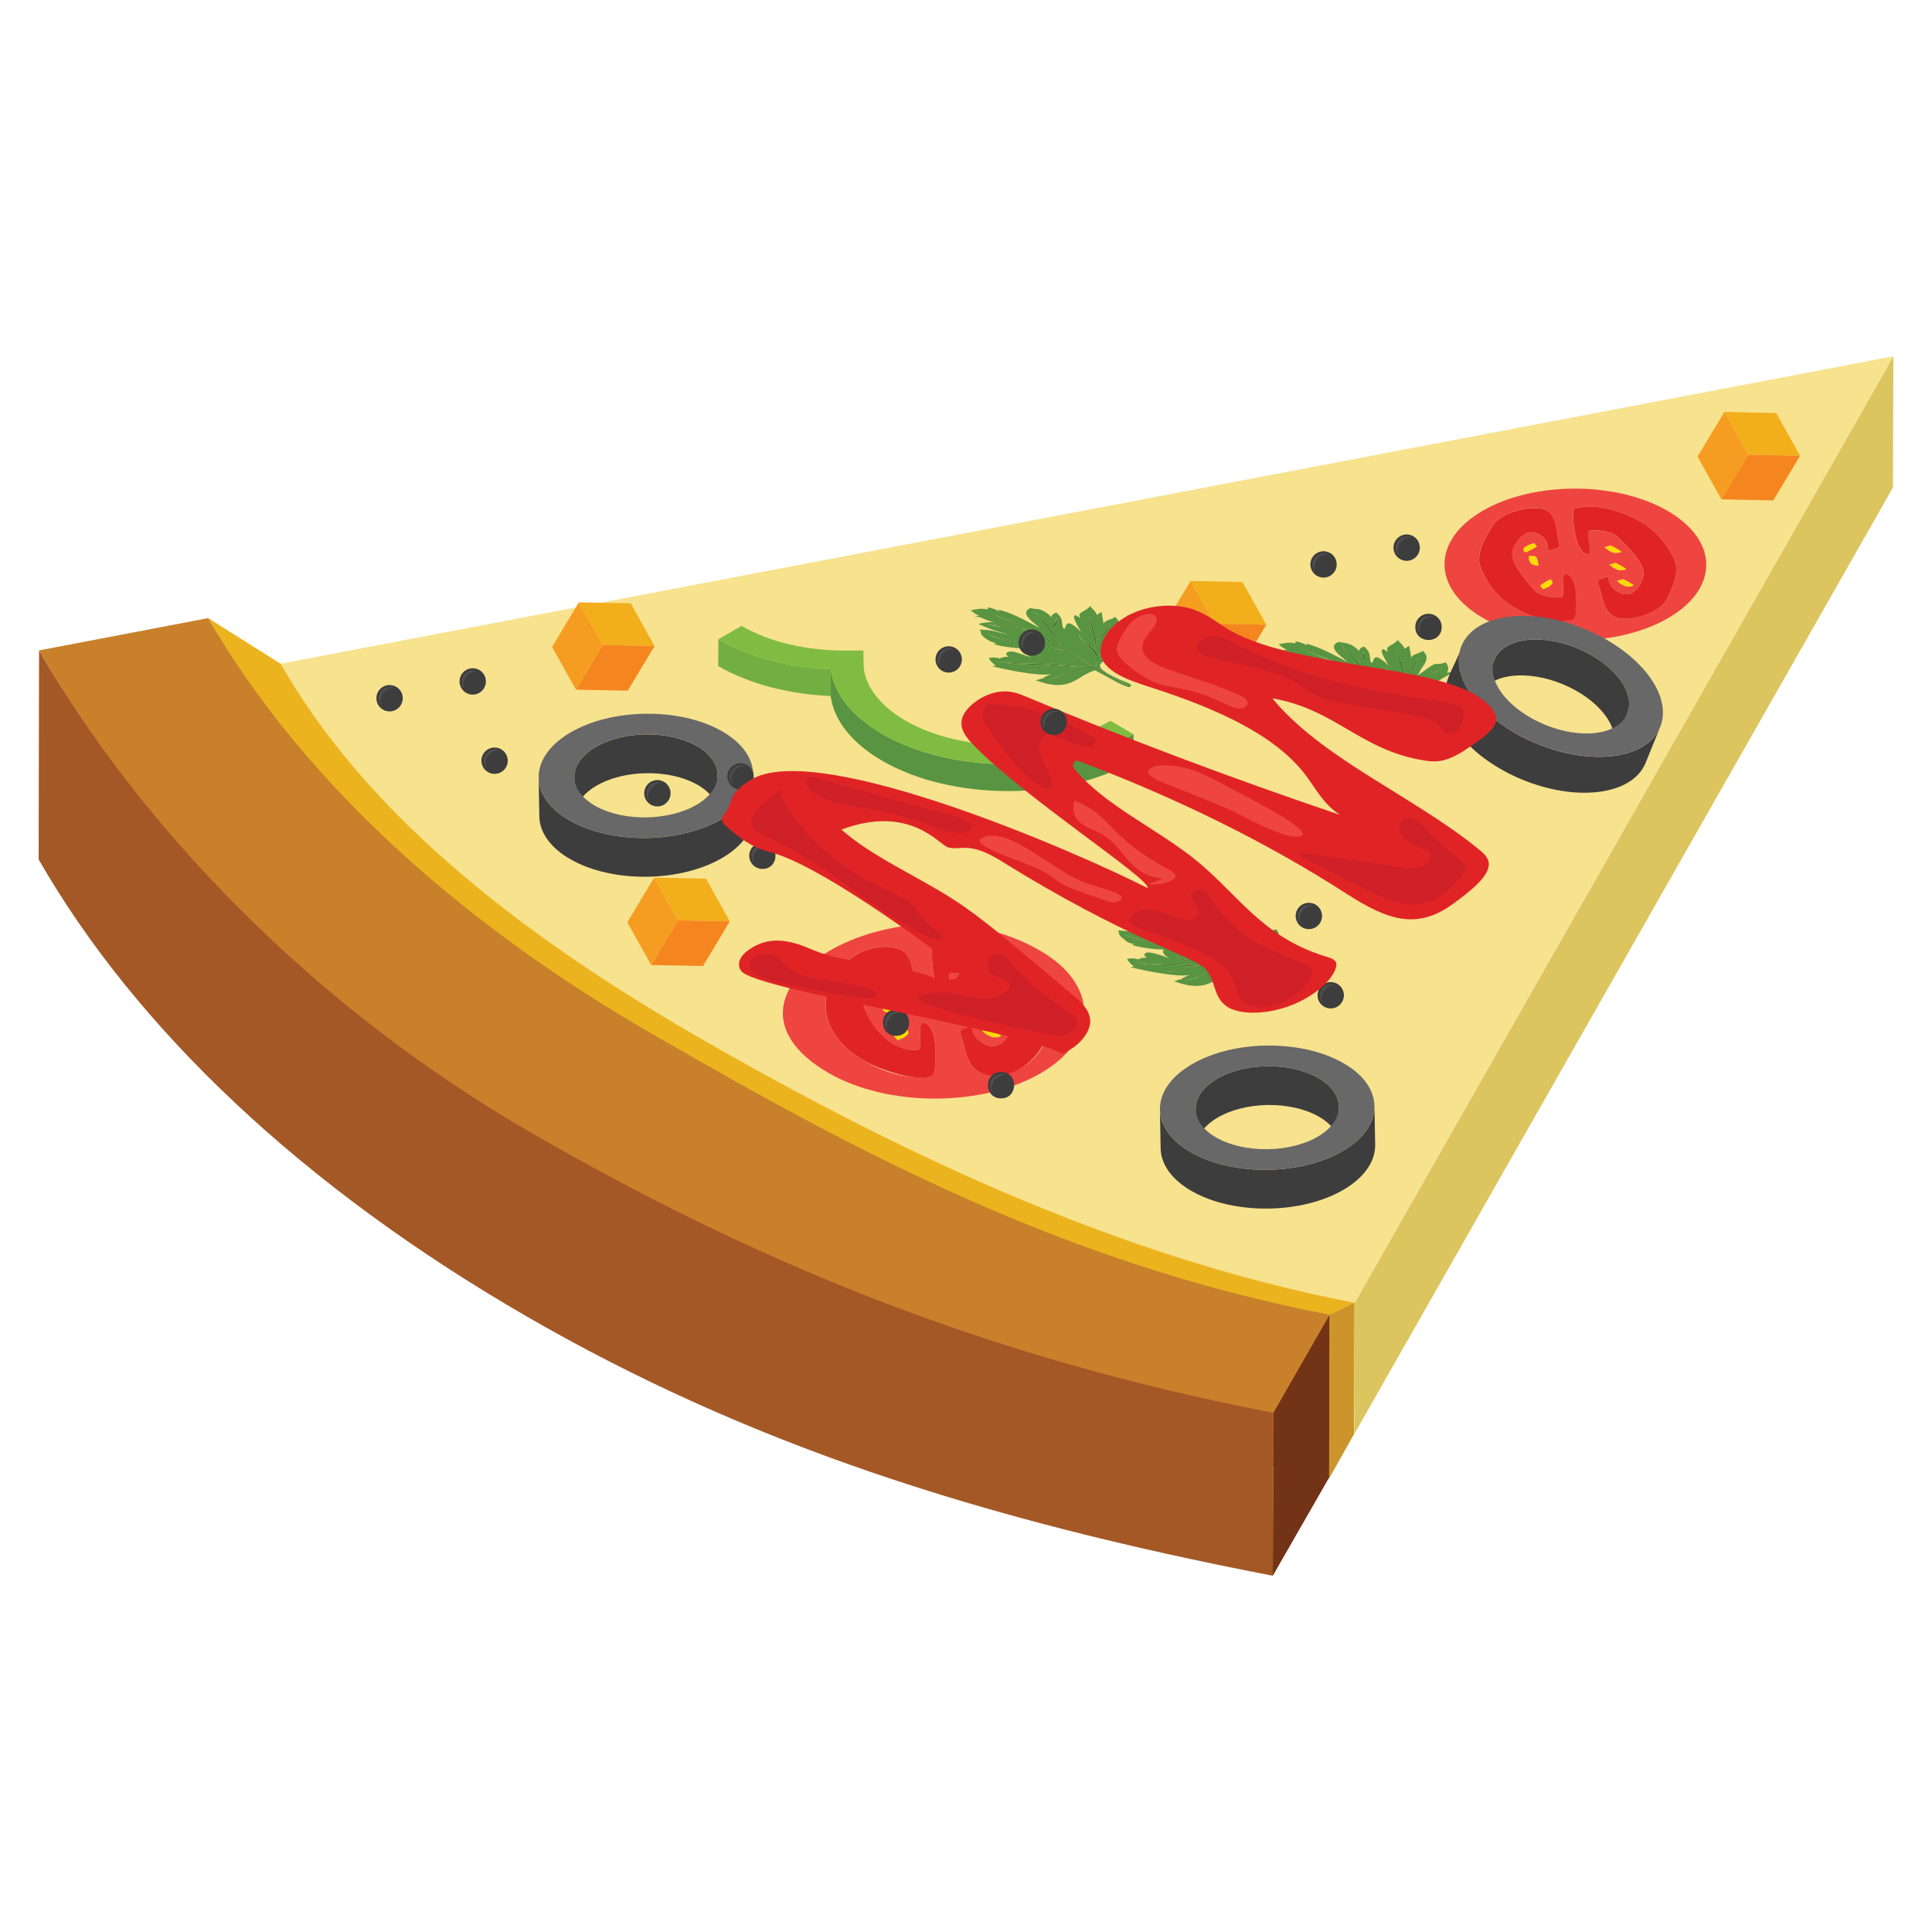 <svg xmlns="http://www.w3.org/2000/svg" enable-background="new 0 0 50 50" viewBox="0 0 50 50" id="pizza-slice"><polygon fill="#DCC55E" points="49 9.22 48.99 12.616 35.05 37.11 35.06 33.714"></polygon><path fill="#EFD874" d="M35.06,33.714l-0.01,3.396c-6.57-1.267-12.544-3.4-17.436-6.224
					c-5.019-2.898-8.724-6.384-10.919-10.207l0.01-3.396c2.196,3.824,5.901,7.31,10.919,10.207
					C22.516,30.314,28.49,32.447,35.06,33.714z"></path><path fill="#F7E28E" d="M49,9.22L35.06,33.714c-6.57-1.267-12.544-3.4-17.436-6.224
						c-5.019-2.898-8.724-6.384-10.919-10.207L49,9.22z"></path><polygon fill="#CB952B" points="35.05 33.714 35.041 37.117 34.398 38.261 34.407 34.024"></polygon><path fill="#DEA726" d="M34.407,34.024l-0.01,4.237c-6.702-1.282-12.891-3.494-17.905-6.389
					c-5.054-2.933-8.892-6.527-11.114-10.427l0.01-4.237c2.222,3.901,6.06,7.494,11.114,10.427
					C21.516,30.53,27.706,32.742,34.407,34.024z"></path><path fill="#EBB41F" d="M7.261,17.177c2.129,3.724,5.88,6.804,10.668,9.583
						c4.828,2.787,10.725,5.726,17.121,6.954l-0.643,0.31c-6.702-1.282-12.891-3.494-17.905-6.389
						c-5.054-2.933-8.892-7.737-11.114-11.638L7.261,17.177z"></path><polygon fill="#733316" points="34.407 34.024 34.397 38.241 32.94 40.78 32.951 36.563"></polygon><path fill="#A45826" d="M32.951,35.37l-0.011,5.41c-7.597-1.465-13.618-3.425-19.299-6.705
					C7.872,30.744,3.54,26.663,1,22.242l0.011-5.41c2.54,4.421,6.872,8.502,12.641,11.833
					C19.333,31.945,25.354,33.905,32.951,35.37z"></path><path fill="#C9802A" d="M5.388,15.997c2.317,4.021,6.265,7.744,11.459,10.743
						c5.223,3.016,10.625,5.947,17.56,7.284l-1.456,2.539c-7.597-1.465-13.549-3.984-19.23-7.263
						C7.952,25.968,3.551,21.253,1.011,16.832L5.388,15.997z"></path><path fill="#3D3D3D" d="M14.864,20.117l0.018,1.003c-0.005-0.278,0.174-0.559,0.54-0.777
				c0.716-0.428,1.891-0.446,2.616-0.04c0.362,0.203,0.546,0.475,0.551,0.75l-0.018-1.003
				c-0.005-0.275-0.19-0.548-0.551-0.75c-0.725-0.406-1.9-0.389-2.616,0.04
				C15.038,19.558,14.859,19.84,14.864,20.117z"></path><path fill="#3D3D3D" d="M13.94,20.127l0.018,1.003c0.007,0.41,0.284,0.816,0.825,1.119
				c1.087,0.609,2.849,0.587,3.931-0.06c0.539-0.322,0.803-0.74,0.796-1.152l-0.018-1.003
				c0.007,0.413-0.257,0.83-0.796,1.152c-1.083,0.647-2.845,0.669-3.931,0.06
				C14.223,20.943,13.947,20.538,13.94,20.127z"></path><path fill="#686868" d="M18.666,18.913c1.087,0.609,1.104,1.63,0.03,2.273
					c-1.083,0.647-2.845,0.669-3.931,0.06c-1.087-0.61-1.105-1.63-0.022-2.277
					C15.817,18.326,17.579,18.304,18.666,18.913z M18.042,20.819c0.716-0.428,0.702-1.113-0.022-1.52
					c-0.725-0.406-1.9-0.389-2.616,0.04c-0.724,0.433-0.717,1.114,0.007,1.52
					C16.135,21.266,17.317,21.252,18.042,20.819"></path><path fill="#3D3D3D" d="M30.943,28.704l0.018,1.003c-0.005-0.278,0.174-0.559,0.54-0.777
				c0.716-0.428,1.891-0.446,2.616-0.04c0.362,0.203,0.546,0.475,0.551,0.75l-0.018-1.003
				c-0.005-0.275-0.19-0.548-0.551-0.75c-0.725-0.406-1.9-0.389-2.616,0.04
				C31.117,28.145,30.938,28.427,30.943,28.704z"></path><path fill="#3D3D3D" d="M30.019,28.715l0.018,1.003c0.007,0.41,0.284,0.816,0.825,1.119
				c1.087,0.609,2.849,0.587,3.931-0.06c0.539-0.322,0.803-0.74,0.796-1.152l-0.018-1.003
				c0.007,0.413-0.257,0.83-0.796,1.152c-1.083,0.647-2.845,0.669-3.931,0.06
				C30.302,29.53,30.026,29.125,30.019,28.715z"></path><path fill="#686868" d="M34.745,27.501c1.087,0.609,1.104,1.63,0.03,2.273
					c-1.083,0.647-2.845,0.669-3.931,0.06c-1.087-0.61-1.105-1.63-0.022-2.277
					C31.896,26.913,33.658,26.891,34.745,27.501z M34.121,29.407c0.716-0.428,0.702-1.113-0.022-1.52
					c-0.725-0.406-1.9-0.389-2.616,0.04c-0.724,0.433-0.717,1.114,0.007,1.52
					C32.214,29.853,33.396,29.84,34.121,29.407"></path><path fill="#FDDB00" d="M22.967 25.555l.08.101c-.099.058-.098.075-.305.165l-.042.012-.048-.04-0-.092.142-.089L22.967 25.555zM23.443 26.629l.053.037.016.089-.116.098-.164.07-.096-.098.042-.043C23.412 26.628 23.343 26.684 23.443 26.629zM25.67 26.305l.021.025-.068.027-.159.006-.164-.077-.112-.095.174-.052C25.462 26.191 25.478 26.176 25.67 26.305zM25.895 26.788l.016.021-.068.034-.153.003-.164-.076-.111-.095.174-.052C25.686 26.672 25.693 26.654 25.895 26.788zM25.53 25.791l.021.025-.069.028-.159.006-.159-.073-.117-.098.174-.052C25.323 25.678 25.335 25.661 25.53 25.791z"></path><path fill="#EE4541" d="M26.913,24.6c1.521,0.878,1.529,2.298,0.023,3.173c-1.511,0.878-3.962,0.878-5.484,0
					C17.839,25.688,23.257,22.489,26.913,24.6z M24.009,27.853c0.105-0.018,0.174-0.076,0.179-0.141
					c0.03-0.282,0.079-1.04-0.197-1.212c-0.342-0.197-0.06,0.636-0.229,0.661c-0.992,0.144-1.526-1.144-1.429-1.411
					c0.134-0.353,0.437-0.648,0.777-0.451c0.283,0.163,0.279,0.467,0.28,0.467
					c0.016,0.009,0.044,0.007,0.095-0.01c0.253-0.08,0.248-0.064,0.194-0.291
					c-0.058-0.204-0.032-0.697-0.341-0.875c-0.034-0.019-0.071-0.035-0.114-0.046
					c-1.388-0.358-2.826,1.626-0.999,2.821c0.051,0.034,0.108,0.07,0.172,0.107
					C22.793,27.701,23.414,27.945,24.009,27.853 M25.457,27.78c1.451,0.314,2.632-1.72,0.66-2.858
					c-0.429-0.248-1.293-0.6-1.999-0.367c-0.001,0.054-0.025,1.09,0.331,1.296
					c0.369,0.201-0.011-0.628,0.158-0.659c0.874-0.179,1.675,1.015,1.587,1.35
					c-0.092,0.375-0.374,0.681-0.759,0.459c-0.005-0.003-0.01-0.006-0.015-0.009
					c-0.386-0.241-0.14-0.496-0.372-0.41c-0.237,0.089-0.237,0.07-0.151,0.297
					C24.982,27.101,25.01,27.681,25.457,27.78 M23.091,26.188c-0.011-0.061-0.027-0.125-0.049-0.187l-0.037-0.052
					l-0.19-0.012l-0.005,0.113l0.064,0.116l0.127,0.049l0.084,0L23.091,26.188 M23.496,26.666l-0.053-0.037
					c-0.1,0.055-0.036,0.001-0.263,0.153l-0.042,0.043l0.096,0.098l0.164-0.07l0.115-0.098L23.496,26.666
					 M25.049,25.677l0.117,0.098l0.159,0.073l0.159-0.006l0.069-0.028l-0.021-0.025
					c-0.195-0.13-0.207-0.113-0.307-0.165L25.049,25.677 M25.189,26.191l0.112,0.095l0.164,0.077l0.159-0.006
					l0.068-0.027l-0.021-0.025c-0.192-0.129-0.207-0.113-0.307-0.165L25.189,26.191 M22.988,25.696l0.058-0.04
					l-0.08-0.101l-0.174,0.058l-0.142,0.089l0,0.092l0.048,0.04C22.799,25.79,22.796,25.808,22.988,25.696
					 M25.414,26.675l0.111,0.095l0.164,0.076l0.153-0.003l0.069-0.034l-0.016-0.021
					c-0.201-0.134-0.209-0.116-0.307-0.165L25.414,26.675"></path><path fill="#FDDB00" d="M23.006,25.95l0.037,0.052c0.022,0.061,0.038,0.125,0.049,0.187l-0.005,0.028l-0.084-0
					l-0.127-0.049l-0.064-0.116l0.005-0.113L23.006,25.95z"></path><path fill="#E02426" d="M26.117 24.921c2.255 1.302.327 3.456-.805 2.803-.308-.178-.34-.648-.415-.847-.086-.227-.086-.208.151-.297.228-.084-.01.171.372.41.005.003.01.006.015.009.385.222.667-.084.759-.459.094-.359-.666-1.126-.847-1.23-.22-.127-.599-.148-.74-.119-.169.031.211.86-.149.664-.365-.211-.341-1.246-.34-1.3C24.825 24.322 25.688 24.674 26.117 24.921zM23.339 24.591c.308.178.282.671.341.875.054.227.059.211-.194.291-.236.077.03-.172-.325-.425-.352-.245-.678.026-.827.419-.111.306.517 1.543 1.429 1.411.168-.024-.113-.859.224-.664.28.174.232.933.202 1.214-.03.392-1.355.065-1.962-.346-1.827-1.195-.383-3.178.999-2.821C23.267 24.556 23.305 24.572 23.339 24.591z"></path><path fill="#FDDB00" d="M39.706 14.054l.07.088-.051.035c-.069.04-.143.078-.216.11l-.037.011-.042-.035-0-.08.124-.078L39.706 14.054zM40.122 14.993l.046.032.014.078-.101.086-.143.062-.084-.086.037-.037c.064-.043.129-.086.202-.123L40.122 14.993zM41.971 14.649c.034.019.066.039.098.061l.019.021-.06.024-.139.005-.143-.067-.098-.083.152-.045.065.027C41.902 14.61 41.937 14.629 41.971 14.649zM42.165 15.07c.034.02.068.04.1.062l.014.019-.06.029-.134.003-.144-.067-.097-.083.152-.045.065.027C42.096 15.031 42.131 15.05 42.165 15.07zM41.85 14.2c.034.02.067.04.097.06l.019.021-.06.024-.139.005-.139-.064-.102-.086.152-.045.065.027C41.779 14.161 41.816 14.18 41.85 14.2z"></path><path fill="#EE4541" d="M43.155,13.22c1.33,0.768,1.337,2.009,0.02,2.774c-1.321,0.768-3.463,0.768-4.793,0
					c-1.325-0.765-1.332-2.006-0.011-2.774C39.687,12.454,41.83,12.454,43.155,13.22z M40.617,16.063
					c0.092-0.016,0.152-0.067,0.156-0.123c0.026-0.246,0.069-0.909-0.172-1.059
					c-0.299-0.173-0.053,0.556-0.2,0.578c-0.122,0.018-0.424-0.01-0.607-0.116
					c-0.038-0.022-0.071-0.048-0.096-0.077c-0.139-0.171-0.664-0.714-0.546-1.04
					c0.117-0.309,0.382-0.566,0.679-0.395c0.014,0.008,0.029,0.018,0.043,0.028
					c0.249,0.178,0.149,0.35,0.201,0.38c0.014,0.008,0.038,0.006,0.083-0.009
					c0.221-0.07,0.217-0.056,0.169-0.254c-0.051-0.178-0.028-0.609-0.298-0.765
					c-0.029-0.017-0.062-0.031-0.099-0.041c-0.384-0.099-1.089,0.112-1.277,0.393
					c-0.188,0.281-0.485,0.749-0.34,1.115c0.141,0.364,0.392,0.727,0.744,0.958c0.044,0.03,0.095,0.062,0.15,0.094
					C39.553,15.93,40.097,16.143,40.617,16.063 M41.882,15.998c0.384,0.083,1.066-0.158,1.226-0.444
					c0.155-0.289,0.393-0.765,0.206-1.123c-0.182-0.361-0.475-0.712-0.855-0.931
					c-0.375-0.217-1.13-0.524-1.748-0.321c-0.001,0.048-0.022,0.953,0.29,1.133
					c0.323,0.175-0.009-0.549,0.138-0.576c0.124-0.025,0.455-0.007,0.647,0.104
					c0.03,0.017,0.057,0.037,0.079,0.059c0.162,0.163,0.747,0.688,0.661,1.016
					c-0.08,0.328-0.327,0.595-0.663,0.401c-0.004-0.003-0.009-0.005-0.013-0.008
					c-0.265-0.166-0.19-0.338-0.243-0.368c-0.015-0.009-0.039-0.006-0.083,0.01
					c-0.207,0.078-0.207,0.061-0.132,0.26c0.066,0.174,0.094,0.585,0.363,0.74
					C41.793,15.972,41.835,15.988,41.882,15.998 M39.815,14.608c-0.009-0.053-0.024-0.11-0.043-0.163L39.74,14.399
					l-0.166-0.011l-0.004,0.099l0.056,0.102l0.111,0.043l0.074,0L39.815,14.608 M40.168,15.025l-0.046-0.032
					l-0.028,0.011c-0.073,0.037-0.138,0.08-0.202,0.123l-0.037,0.037l0.084,0.086l0.143-0.062l0.101-0.086
					L40.168,15.025 M41.525,14.161l0.102,0.086l0.139,0.064l0.139-0.005l0.06-0.024L41.946,14.26
					c-0.03-0.02-0.062-0.04-0.097-0.06c-0.034-0.02-0.07-0.039-0.107-0.058l-0.065-0.027L41.525,14.161
					 M41.648,14.61l0.098,0.083l0.143,0.067l0.139-0.005l0.06-0.024l-0.019-0.021
					c-0.032-0.021-0.065-0.042-0.098-0.061c-0.034-0.019-0.068-0.038-0.105-0.057L41.8,14.565L41.648,14.61
					 M39.725,14.177l0.051-0.035l-0.07-0.088l-0.152,0.051l-0.124,0.077l0,0.08l0.042,0.035l0.037-0.011
					C39.582,14.255,39.656,14.217,39.725,14.177 M41.845,15.033l0.097,0.083l0.144,0.067l0.134-0.003l0.06-0.029
					l-0.014-0.019c-0.032-0.021-0.066-0.042-0.1-0.062c-0.034-0.02-0.069-0.038-0.104-0.056l-0.065-0.027
					L41.845,15.033"></path><path fill="#FDDB00" d="M39.74,14.399l0.032,0.046c0.019,0.053,0.033,0.11,0.043,0.163l-0.004,0.024l-0.074-0
					l-0.111-0.043l-0.056-0.102l0.004-0.099L39.74,14.399z"></path><path fill="#E02426" d="M42.459 13.5c.38.219.673.57.855.931.187.358-.051.835-.206 1.123-.16.286-.842.527-1.226.444-.047-.01-.089-.027-.126-.049-.269-.155-.297-.567-.363-.741-.075-.198-.075-.182.132-.259.044-.016.068-.018.083-.01.053.03-.022.203.243.368.004.003.009.005.013.008.336.194.583-.073.664-.401.086-.329-.499-.853-.661-1.016-.022-.022-.049-.042-.079-.059-.192-.111-.523-.13-.647-.104-.148.027.184.752-.131.58-.319-.184-.298-1.089-.297-1.137C41.33 12.976 42.084 13.284 42.459 13.5zM40.031 13.212c.27.156.247.586.298.765.047.198.052.184-.169.254-.044.015-.069.017-.083.009-.052-.03.048-.203-.201-.381-.015-.01-.029-.02-.043-.028-.298-.172-.562.086-.68.395-.118.326.407.869.546 1.04.025.029.058.055.097.077.182.105.484.133.607.116.147-.021-.099-.75.196-.58.245.152.202.816.176 1.062-.004.056-.064.107-.156.123-.521.081-1.064-.133-1.409-.332-.055-.032-.106-.064-.15-.094-.352-.23-.604-.594-.744-.958-.145-.366.152-.835.34-1.115.188-.281.893-.492 1.277-.393C39.968 13.181 40.001 13.195 40.031 13.212z"></path><path fill="#3F7337" d="M31.138 24.631c-.594-.156-1.64-.219-2.022-.44-.005-.003-.009-.005-.014-.008C29.532 24.395 30.528 24.421 31.138 24.631zM31.723 25.05c-.362-.014-.694-.036-.963-.047-.152.103-.429.161-.547.142.132-.009.392-.091.536-.142-.733-.033-1.054-.016-1.343-.11.348.087.653.04 1.458.09-.103-.053-.273-.132-.422-.252.205.084.346.185.449.254.084.005.168.01.252.016C31.337 25.015 31.53 25.031 31.723 25.05z"></path><path fill="#3F7337" d="M32.849,24.236c-0.222,0.201-0.589,0.401-0.861,0.528c0.007,0.024,0.012,0.048,0.012,0.072
				c0.004,0.075-0.021,0.156-0.1,0.216c0.024,0.006,0.046,0.014,0.063,0.023c0.009,0.005,0.018,0.01,0.027,0.015
				c0.031,0.018,0.058,0.036,0.086,0.054c0.073,0.045,0.149,0.089,0.224,0.133c0.153,0.087,0.313,0.17,0.479,0.25
				c-0.177-0.071-0.346-0.15-0.505-0.234c-0.042-0.022-0.083-0.045-0.124-0.068
				c-0.036-0.021-0.071-0.042-0.107-0.063c-0.027-0.016-0.053-0.034-0.08-0.049
				c-0.273-0.157-0.944,0.232-1.308,0.272c0.309-0.047,0.896-0.391,1.218-0.338
				c-0.338-0.223-1.892-1.083-1.683-0.968c-0.572-0.007-0.884-0.137-1.042-0.124
				c0.07-0.015,0.545,0.062,1.028,0.118c-1.495-0.642-0.909-0.406,0.366,0.163l0.158,0.091l0.321,0.189
				c-0.053-0.179-0.578-0.773-0.704-0.914c0.171,0.143,0.314,0.297,0.442,0.454
				c0.018-0.017,0.036-0.034,0.054-0.051c0.015-0.011,0.025-0.023,0.035-0.034
				c0.011-0.011,0.024-0.022,0.028-0.034c0.012-0.024,0.013-0.051,0.017-0.078
				c0.004-0.028,0.009-0.057,0.033-0.082c-0.01,0.055,0.022,0.107-0.003,0.167
				c-0.007,0.015-0.021,0.027-0.034,0.04c-0.014,0.012-0.027,0.025-0.045,0.034
				c-0.025,0.016-0.051,0.031-0.078,0.045c0.073,0.096,0.258,0.336,0.264,0.456
				c0.276,0.163,0.61,0.351,0.851,0.528l0.017,0.004c0.066-0.065,0.077-0.142,0.067-0.215
				c-0.045-0.306-0.477-0.418-0.466-0.644c0.033,0.154,0.247,0.26,0.382,0.395
				c0.095-0.208-0.056-0.402-0.113-0.862c0.056,0.142,0.162,0.484,0.174,0.626
				c0.186-0.129,0.272-0.29,0.388-0.4c-0.07,0.169-0.213,0.334-0.387,0.406
				c0.009,0.078-0.007,0.164-0.058,0.234c0.076,0.101,0.074,0.071,0.103,0.172c0.137-0.089,0.282-0.173,0.424-0.258
				C32.56,24.416,32.705,24.328,32.849,24.236z"></path><path fill="#589441" d="M32.844,25.536c-0.003,0.012-0.012,0.025-0.032,0.03c-0.023,0.006-0.048-0.002-0.068-0.01
				c-0.052-0.019-0.104-0.038-0.153-0.06c-0.043-0.02-0.083-0.041-0.123-0.062
				c-0.083-0.044-0.165-0.088-0.246-0.133c-0.016-0.009-0.284-0.162-0.302-0.165
				c-0.1,0.026-0.051-0.014-0.176,0.061c-0.252,0.152-0.415,0.266-0.624,0.304c-0.343,0.062-0.633-0.086-0.738-0.104
				c0.074-0.025,0.15-0.048,0.227-0.069l-0.012-0.013c0.063-0.029,0.125-0.059,0.194-0.084
				c-0.326,0.068-1.198-0.118-1.519-0.197l-0.018-0.003c0.033-0.005,0.066-0.011,0.097-0.019
				c-0.084-0.056-0.147-0.123-0.181-0.195c0.091-0.023,0.2-0.018,0.283,0.014
				c0.059-0.035,0.146-0.052,0.23-0.047c-0.037-0.024-0.076-0.054-0.065-0.085
				c0.047-0.134,0.443,0.035,0.654,0.104c-0.1-0.039-0.241-0.173-0.141-0.229
				c-0.259-0.004-0.516-0.036-0.753-0.095c-0.023-0.006-0.046-0.012-0.063-0.022
				c-0.007-0.004-0.014-0.009-0.018-0.015c0.039-0.004,0.079-0.007,0.118-0.01
				c-0.086,0.002-0.174-0.018-0.235-0.054c-0.034-0.019-0.059-0.043-0.084-0.066
				c-0.042-0.038-0.117-0.083-0.128-0.127c-0.009-0.038-0.008-0.071-0.039-0.105c0.071,0.008,0.143,0.008,0.214,0.015
				c0.183,0.018,0.342,0.086,0.522,0.112c-0.275-0.071-0.532-0.162-0.766-0.273c0.14-0.035,0.29-0.053,0.442-0.044
				c-0.207-0.013-0.349-0.143-0.556-0.155c0.048-0.002,0.096-0.009,0.141-0.02
				c-0.036-0.005-0.067-0.017-0.094-0.033c-0.025-0.014-0.046-0.031-0.064-0.049
				c-0.012-0.012-0.025-0.025-0.042-0.035c-0.009-0.005-0.02-0.01-0.033-0.013
				c0.137-0.031,0.301-0.068,0.445-0.023c0.001-0.019,0.003-0.038,0.004-0.057c0.095,0.018,0.217,0.05,0.294,0.108
				c0.001-0.016-0.006-0.033-0.019-0.048c0.399,0.094,0.971,0.432,1.075,0.475
				c-0.233-0.192-0.535-0.399-0.234-0.521c0.031,0.017,0.227,0.021,0.346,0.089c0.028,0.016,0.053,0.034,0.076,0.051
				c0.046,0.035,0.092,0.073,0.101,0.116c-0.005-0.054,0.048-0.11,0.131-0.135
				c0.065,0.049,0.111,0.106,0.133,0.166c0.032,0.085,0.004,0.245,0.088,0.254
				c0.086-0.261,0.318-0.061,0.417,0.094c-0.043-0.14-0.247-0.389-0.151-0.45
				c0.05,0.021,0.099,0.05,0.141,0.086c-0.107-0.176,0.105-0.146,0.262-0.328
				c-0.008,0.03,0.025,0.058,0.053,0.083c0.051,0.048,0.089,0.101,0.111,0.156c0.033-0.029,0.073-0.055,0.119-0.077
				c0.016,0.103,0.037,0.206,0.053,0.309c0.018-0.095,0.228-0.113,0.294-0.18c0.066,0.05,0.099,0.113,0.102,0.176
				c0.003,0.063-0.021,0.126-0.061,0.184c-0.003,0.004-0.183,0.274-0.187,0.277
				c0.032-0.019,0.072-0.036,0.1-0.057c0.065-0.049,0.13-0.098,0.195-0.147
				c0.033-0.026,0.069-0.052,0.115-0.07c0.099-0.038,0.233-0.031,0.336-0.065
				c0.065,0.083,0.088,0.182,0.028,0.267c0.035-0.007,0.072-0.011,0.108-0.012
				c0.026,0.007,0.028,0.013,0.025,0.019c-0.004,0.007-0.013,0.012-0.022,0.017
				c-0.134,0.068-0.259,0.136-0.369,0.216c-0.18,0.131-0.439,0.216-0.647,0.334
				c-0.044,0.025-0.086,0.052-0.102,0.086c-0.019,0.039-0.001,0.082,0.034,0.117
				c0.035,0.035,0.085,0.065,0.135,0.093c0.053,0.031,0.106,0.062,0.159,0.092
				c0.012,0.007,0.024,0.014,0.037,0.021c0.035,0.02,0.071,0.04,0.109,0.058
				c0.099,0.046,0.215,0.079,0.305,0.131c0.004,0.003,0.009,0.005,0.013,0.007
				C32.834,25.513,32.846,25.523,32.844,25.536z M32.275,25.293c0.159,0.085,0.328,0.163,0.505,0.234
				c-0.166-0.08-0.326-0.163-0.479-0.25c-0.076-0.044-0.152-0.087-0.224-0.133
				c-0.029-0.018-0.055-0.036-0.086-0.054c-0.009-0.005-0.017-0.01-0.027-0.015
				c-0.017-0.009-0.039-0.017-0.063-0.023c0.08-0.06,0.103-0.141,0.1-0.216c-0-0.024-0.005-0.048-0.012-0.072
				c0.273-0.127,0.64-0.327,0.861-0.528c-0.362,0.228-0.656,0.393-0.862,0.526
				c-0.029-0.1-0.028-0.071-0.103-0.172c0.051-0.07,0.068-0.155,0.058-0.234c0.172-0.071,0.317-0.235,0.387-0.406
				c-0.126,0.12-0.201,0.271-0.388,0.4c-0.012-0.142-0.118-0.483-0.174-0.626
				c0.057,0.46,0.208,0.653,0.113,0.862c-0.135-0.135-0.349-0.242-0.382-0.395
				c-0.011,0.224,0.422,0.343,0.466,0.644c0.01,0.073-0.002,0.15-0.067,0.215l-0.017-0.004
				c-0.24-0.178-0.578-0.367-0.851-0.528c-0.006-0.121-0.191-0.36-0.264-0.456
				c0.027-0.015,0.053-0.03,0.078-0.045c0.018-0.009,0.031-0.021,0.045-0.034
				c0.013-0.012,0.027-0.024,0.034-0.04c0.026-0.06-0.007-0.112,0.003-0.167
				c-0.024,0.025-0.03,0.054-0.033,0.082c-0.004,0.027-0.005,0.054-0.017,0.078
				c-0.004,0.012-0.017,0.023-0.028,0.034c-0.009,0.012-0.02,0.023-0.035,0.034
				c-0.018,0.016-0.036,0.033-0.054,0.051c-0.128-0.157-0.271-0.312-0.442-0.454
				c0.125,0.141,0.651,0.734,0.704,0.914c-0.165-0.166-1.195-0.617-1.731-0.824c0.102,0.044,0.988,0.424,0.886,0.381
				c-0.851-0.099-0.888-0.148-1.028-0.118c0,0,0.67,0.12,1.042,0.124c0.1,0.055,0.419,0.23,0.319,0.175
				c0.101,0.058,1.213,0.694,1.364,0.793c-0.316-0.052-0.924,0.292-1.218,0.338
				c0.373-0.041,1.026-0.435,1.308-0.272c0.027,0.016,0.053,0.033,0.08,0.049c0.035,0.021,0.071,0.043,0.107,0.063
				C32.192,25.248,32.233,25.27,32.275,25.293 M30.914,25.011c0.27,0.014,0.539,0.03,0.809,0.04
				c-0.239-0.024-0.538-0.048-0.832-0.066c-0.102-0.068-0.234-0.165-0.449-0.254
				c0.148,0.12,0.321,0.201,0.422,0.252c-0.789-0.05-1.118-0.005-1.458-0.09c0.286,0.093,0.583,0.076,1.343,0.11
				c-0.146,0.052-0.405,0.133-0.536,0.142c0.115,0.019,0.391-0.035,0.547-0.142
				C30.811,25.006,30.863,25.008,30.914,25.011 M30.096,24.444c0.354,0.053,0.709,0.1,1.043,0.188
				c-0.589-0.203-1.615-0.241-2.036-0.448c0.004,0.003,0.009,0.005,0.014,0.008
				C29.348,24.326,29.836,24.402,30.096,24.444"></path><path fill="#3F7337" d="M35.526 17.725c-.594-.156-1.64-.219-2.022-.44-.005-.003-.009-.005-.014-.008C33.857 17.457 35.021 17.55 35.526 17.725zM36.111 18.144c-.362-.014-.694-.036-.963-.047-.16.109-.437.159-.547.142.131-.009.398-.093.536-.142-.759-.034-1.058-.017-1.343-.11.347.086.655.04 1.458.09-.1-.056-.256-.118-.422-.252.25.103.348.192.449.254C35.573 18.096 35.874 18.12 36.111 18.144z"></path><path fill="#3F7337" d="M37.237,17.33c-0.222,0.201-0.589,0.401-0.861,0.528c0.031,0.109,0.005,0.217-0.088,0.288
				c0.003,0.001,0.622,0.351,0.88,0.475c-1.101-0.443-0.667-0.605-1.55-0.311
				c-0.135,0.048-0.43,0.152-0.573,0.168c0.316-0.048,0.895-0.391,1.218-0.338
				c-0.219-0.144-1.821-1.046-1.683-0.968c-0.572-0.007-0.884-0.137-1.042-0.124
				c0.127-0.028,0.174,0.011,0.817,0.093c0.07,0.009,0.14,0.016,0.21,0.024
				c-0.107-0.046-0.231-0.104-0.886-0.381c1.005,0.387,1.51,0.69,1.41,0.635l0.321,0.189
				c-0.054-0.183-0.59-0.785-0.704-0.914c0.171,0.143,0.314,0.297,0.442,0.454
				c0.022-0.022,0.078-0.071,0.088-0.085c0.068-0.07,0.022-0.138,0.077-0.194
				c-0.021,0.117,0.095,0.151-0.161,0.286c0.073,0.096,0.258,0.336,0.264,0.456
				c0.276,0.163,0.61,0.351,0.851,0.528l0.017,0.004c0.338-0.335-0.412-0.596-0.399-0.859
				c0.033,0.154,0.247,0.26,0.382,0.395c0.059-0.13,0.021-0.265-0.021-0.418c-0.036-0.148-0.073-0.295-0.091-0.444
				c0.058,0.146,0.098,0.293,0.138,0.44c0.014,0.061,0.031,0.123,0.036,0.186
				c0.083-0.057,0.144-0.121,0.203-0.186c0.062-0.07,0.113-0.145,0.185-0.214
				c-0.027,0.065-0.081,0.157-0.143,0.226c-0.069,0.077-0.149,0.14-0.244,0.179c0.009,0.078-0.007,0.164-0.058,0.234
				c0.076,0.101,0.074,0.071,0.103,0.172c0.137-0.089,0.282-0.173,0.424-0.258
				C36.948,17.51,37.093,17.421,37.237,17.33z"></path><path fill="#589441" d="M37.2,18.659c-0.023,0.006-0.048-0.002-0.068-0.01
				c-0.899-0.325-0.595-0.604-1.21-0.234c-0.598,0.358-0.844,0.126-1.153,0.074
				c0.074-0.025,0.15-0.048,0.227-0.069l-0.012-0.013c0.063-0.029,0.125-0.059,0.194-0.084
				c-0.326,0.068-1.198-0.118-1.519-0.197l-0.018-0.003c0.033-0.005,0.066-0.011,0.097-0.019
				c-0.084-0.056-0.147-0.123-0.181-0.195c0.091-0.023,0.2-0.018,0.283,0.014
				c0.059-0.035,0.146-0.052,0.23-0.047c-0.13-0.085-0.039-0.138,0.066-0.135c0.093,0.002,0.191,0.044,0.524,0.153
				c-0.1-0.039-0.241-0.173-0.141-0.229c-0.221-0.003-0.715-0.059-0.817-0.117
				c-0.007-0.004-0.014-0.009-0.018-0.015c0.039-0.004,0.079-0.007,0.118-0.01
				c-0.206,0.005-0.43-0.177-0.448-0.247c-0.009-0.038-0.008-0.071-0.039-0.105c0.071,0.008,0.143,0.008,0.214,0.015
				c0.183,0.018,0.342,0.086,0.522,0.112c-0.275-0.071-0.532-0.162-0.766-0.273c0.14-0.035,0.29-0.053,0.442-0.044
				c-0.207-0.013-0.349-0.143-0.556-0.155c0.048-0.002,0.096-0.009,0.141-0.02
				c-0.11-0.016-0.18-0.117-0.232-0.129c0.137-0.031,0.301-0.068,0.445-0.023
				c0.001-0.019,0.003-0.038,0.004-0.057c0.095,0.018,0.217,0.05,0.294,0.108
				c0.001-0.016-0.006-0.033-0.019-0.048c0.395,0.093,0.97,0.432,1.075,0.475
				c-0.214-0.176-0.539-0.398-0.234-0.521c0.031,0.017,0.227,0.021,0.346,0.089c0.052,0.03,0.166,0.106,0.177,0.167
				c-0.005-0.054,0.048-0.11,0.131-0.135c0.246,0.185,0.095,0.407,0.221,0.42c0.033-0.1,0.051-0.187,0.177-0.119
				c0.1,0.072,0.167,0.099,0.239,0.213c-0.043-0.14-0.247-0.389-0.151-0.45
				c0.05,0.021,0.099,0.05,0.141,0.086c-0.107-0.176,0.105-0.146,0.262-0.328
				c-0.008,0.03,0.025,0.058,0.053,0.083c0.051,0.048,0.089,0.101,0.111,0.156c0.033-0.029,0.073-0.055,0.119-0.077
				c0.016,0.103,0.037,0.206,0.053,0.309c0.018-0.098,0.23-0.115,0.294-0.18c0.235,0.178-0.001,0.393-0.057,0.498
				c-0.025,0.048-0.037,0.1-0.09,0.139c0.032-0.019,0.072-0.036,0.1-0.057c0.516-0.39,0.289-0.163,0.646-0.282
				c0.065,0.083,0.088,0.182,0.028,0.267c0.035-0.007,0.072-0.011,0.108-0.012
				c0.066,0.017-0.177,0.113-0.367,0.251c-0.512,0.375-1.257,0.344-0.277,0.802
				c0.004,0.002,0.312,0.136,0.318,0.138C37.212,18.623,37.265,18.644,37.2,18.659z M36.663,18.386
				c0.159,0.085,0.328,0.163,0.505,0.234c-0.258-0.124-0.877-0.474-0.88-0.475
				c0.093-0.07,0.119-0.179,0.088-0.288c0.273-0.127,0.64-0.327,0.861-0.528
				c-0.362,0.228-0.656,0.393-0.862,0.526c-0.029-0.1-0.028-0.071-0.103-0.172c0.051-0.07,0.068-0.155,0.058-0.234
				c0.095-0.039,0.175-0.103,0.244-0.179c0.062-0.069,0.116-0.162,0.143-0.226
				c-0.073,0.069-0.123,0.144-0.185,0.214c-0.058,0.065-0.12,0.129-0.203,0.186
				c-0.005-0.063-0.021-0.125-0.036-0.186c-0.04-0.147-0.081-0.294-0.138-0.44
				c0.018,0.149,0.055,0.296,0.091,0.444c0.041,0.147,0.081,0.287,0.021,0.418
				c-0.135-0.135-0.349-0.242-0.382-0.395c-0.012,0.261,0.737,0.523,0.399,0.859l-0.017-0.004
				c-0.24-0.178-0.578-0.367-0.851-0.528c-0.006-0.121-0.191-0.36-0.264-0.456
				c0.255-0.135,0.139-0.17,0.161-0.286c-0.07,0.072,0.01,0.133-0.112,0.228c-0.018,0.016-0.036,0.033-0.054,0.051
				c-0.128-0.157-0.271-0.312-0.442-0.454c0.124,0.139,0.65,0.732,0.704,0.914
				c-0.111-0.063-0.929-0.523-0.808-0.457c-0.23-0.093-0.674-0.271-0.923-0.367
				c0.689,0.291,0.756,0.325,0.886,0.381c-0.07-0.008-0.14-0.015-0.21-0.024
				c-0.648-0.083-0.695-0.12-0.817-0.093c0,0,0.67,0.12,1.042,0.124c0.101,0.057,0.577,0.324,0.476,0.267
				c0.1,0.057,0.736,0.422,0.636,0.364c0.191,0.108,0.391,0.218,0.571,0.337
				c-0.323-0.054-0.91,0.29-1.218,0.338c0.143-0.016,0.438-0.12,0.573-0.168
				C36.349,18.066,36.199,18.142,36.663,18.386 M35.302,18.104c0.27,0.014,0.539,0.03,0.809,0.04
				c-0.239-0.024-0.538-0.048-0.832-0.066c-0.1-0.061-0.202-0.152-0.449-0.254
				c0.166,0.134,0.322,0.196,0.422,0.252c-0.79-0.05-1.108-0.003-1.458-0.09c0.285,0.092,0.574,0.076,1.343,0.11
				c-0.139,0.049-0.407,0.134-0.536,0.142c0.111,0.018,0.388-0.033,0.547-0.142
				C35.199,18.099,35.251,18.102,35.302,18.104 M34.484,17.537c0.354,0.053,0.709,0.1,1.043,0.188
				c-0.584-0.202-1.616-0.241-2.036-0.448C33.591,17.307,33.55,17.386,34.484,17.537"></path><g><path fill="#3F7337" d="M27.561 16.846c-.594-.156-1.64-.219-2.022-.44-.005-.003-.009-.005-.014-.008C25.954 16.609 26.951 16.636 27.561 16.846zM28.145 17.265c-.362-.014-.694-.036-.963-.047-.152.103-.429.161-.547.142.132-.009.392-.091.536-.142-.759-.034-1.058-.017-1.343-.11.347.086.655.04 1.458.09-.1-.056-.256-.118-.422-.252.25.103.348.192.449.254C27.608 17.217 27.909 17.241 28.145 17.265z"></path><path fill="#3F7337" d="M29.272,16.451c-0.222,0.201-0.589,0.401-0.861,0.528c0.031,0.109,0.005,0.217-0.088,0.288
				c0.003,0.001,0.622,0.351,0.88,0.475c-1.101-0.443-0.667-0.605-1.55-0.311
				c-0.135,0.048-0.43,0.152-0.573,0.168c0.325-0.05,0.892-0.392,1.218-0.338
				c-0.225-0.149-0.667-0.393-1.207-0.701l-0.157-0.092l-0.161-0.089l-0.158-0.086
				c-0.572-0.007-0.884-0.137-1.042-0.124c0.128-0.028,0.171,0.01,0.817,0.093
				c0.07,0.009,0.14,0.016,0.21,0.024l-0.167-0.073c-0.055-0.025-0.681-0.291-0.719-0.307
				c0.249,0.096,0.5,0.189,0.742,0.29l0.181,0.077l0.165,0.088l0.164,0.089l0.158,0.091l0.321,0.189
				c-0.054-0.183-0.59-0.785-0.704-0.914c0.171,0.143,0.314,0.297,0.442,0.454
				c0.2-0.197,0.098-0.209,0.166-0.279c-0.021,0.117,0.095,0.151-0.161,0.286c0.073,0.096,0.258,0.336,0.264,0.456
				c0.276,0.163,0.61,0.351,0.851,0.528l0.017,0.004c0.318-0.315-0.41-0.636-0.399-0.859
				c0.033,0.154,0.247,0.26,0.382,0.395c0.095-0.208-0.056-0.402-0.113-0.862c0.056,0.142,0.162,0.484,0.174,0.626
				c0.186-0.129,0.272-0.29,0.388-0.4c-0.071,0.172-0.217,0.335-0.387,0.406
				c0.009,0.078-0.007,0.164-0.058,0.234c0.076,0.101,0.074,0.071,0.103,0.172
				C28.579,16.867,28.94,16.66,29.272,16.451z"></path><path fill="#589441" d="M29.267,17.75c-0.003,0.012-0.012,0.025-0.032,0.03c-0.023,0.006-0.048-0.002-0.068-0.01
				c-0.052-0.019-0.104-0.038-0.153-0.06c-0.082-0.038-0.092-0.047-0.671-0.361
				c-0.307,0.081-0.474,0.306-0.801,0.365c-0.343,0.062-0.633-0.086-0.738-0.104c0.074-0.025,0.15-0.048,0.227-0.069
				l-0.012-0.013c0.063-0.029,0.125-0.059,0.194-0.084c-0.326,0.068-1.198-0.118-1.519-0.197l-0.018-0.003
				c0.033-0.005,0.066-0.011,0.097-0.019c-0.084-0.056-0.147-0.123-0.181-0.195
				c0.091-0.023,0.2-0.018,0.283,0.014c0.059-0.035,0.146-0.052,0.23-0.047
				c-0.13-0.085-0.039-0.138,0.066-0.135c0.093,0.002,0.191,0.044,0.524,0.153c-0.1-0.04-0.241-0.173-0.141-0.229
				c-0.221-0.003-0.715-0.059-0.817-0.117c-0.007-0.004-0.014-0.009-0.018-0.015
				c0.039-0.004,0.079-0.007,0.118-0.01c-0.204,0.005-0.431-0.18-0.448-0.247c-0.009-0.038-0.008-0.071-0.039-0.105
				c0.071,0.008,0.143,0.008,0.214,0.015c0.183,0.018,0.342,0.086,0.522,0.112
				c-0.275-0.071-0.532-0.162-0.766-0.273c0.14-0.035,0.29-0.053,0.442-0.044
				c-0.207-0.013-0.349-0.143-0.556-0.155c0.048-0.002,0.096-0.009,0.141-0.02
				c-0.11-0.016-0.18-0.117-0.232-0.129c0.137-0.031,0.301-0.068,0.445-0.023
				c0.001-0.019,0.003-0.038,0.004-0.057c0.095,0.018,0.217,0.05,0.294,0.108
				c0.001-0.016-0.006-0.033-0.019-0.048c0.448,0.105,0.919,0.411,1.075,0.475
				c-0.234-0.192-0.531-0.401-0.234-0.521c0.101,0.057,0.2-0.023,0.423,0.141
				c0.046,0.035,0.092,0.073,0.101,0.116c-0.005-0.054,0.048-0.11,0.131-0.135
				c0.065,0.049,0.111,0.106,0.133,0.166c0.032,0.085,0.004,0.245,0.088,0.254c0.033-0.1,0.052-0.186,0.177-0.119
				c0.004,0.002,0.008,0.004,0.012,0.007c0.101,0.058,0.178,0.129,0.228,0.206c-0.043-0.14-0.247-0.389-0.151-0.45
				c0.05,0.021,0.099,0.05,0.141,0.086c-0.107-0.177,0.106-0.146,0.262-0.328
				c-0.008,0.03,0.025,0.058,0.053,0.083c0.051,0.048,0.089,0.101,0.111,0.156c0.033-0.029,0.073-0.055,0.119-0.077
				c0.016,0.103,0.037,0.206,0.053,0.309c0.018-0.099,0.23-0.115,0.294-0.18c0.236,0.179-0.003,0.397-0.057,0.498
				c-0.025,0.048-0.037,0.1-0.09,0.139c0.125-0.072-0.001,0.019,0.294-0.204c0.033-0.026,0.069-0.052,0.115-0.07
				c0.099-0.038,0.233-0.031,0.336-0.065c0.065,0.083,0.088,0.182,0.028,0.267c0.035-0.007,0.072-0.011,0.108-0.012
				c0.026,0.007,0.028,0.013,0.025,0.019c-0.004,0.007-0.013,0.012-0.022,0.017
				c-0.134,0.068-0.259,0.136-0.369,0.216c-0.511,0.373-1.26,0.343-0.277,0.802c0.099,0.046,0.215,0.079,0.305,0.131
				c0.004,0.003,0.009,0.005,0.013,0.007C29.257,17.727,29.269,17.738,29.267,17.75z M28.698,17.507
				c0.159,0.085,0.328,0.163,0.505,0.234c-0.258-0.124-0.877-0.474-0.88-0.475
				c0.093-0.07,0.119-0.179,0.088-0.288c0.273-0.127,0.64-0.327,0.861-0.528
				c-0.362,0.228-0.656,0.393-0.862,0.526c-0.029-0.1-0.028-0.071-0.103-0.172c0.051-0.07,0.068-0.155,0.058-0.234
				c0.17-0.07,0.316-0.233,0.387-0.406c-0.126,0.12-0.201,0.271-0.388,0.4
				c-0.012-0.142-0.118-0.483-0.174-0.626c0.057,0.46,0.208,0.653,0.113,0.862
				c-0.135-0.135-0.349-0.242-0.382-0.395c-0.012,0.245,0.724,0.537,0.399,0.859l-0.017-0.004
				c-0.24-0.178-0.578-0.367-0.851-0.528c-0.006-0.121-0.191-0.36-0.264-0.456
				c0.255-0.135,0.139-0.17,0.161-0.286c-0.099,0.101,0.035,0.114-0.112,0.228
				c-0.018,0.016-0.036,0.033-0.054,0.051c-0.128-0.157-0.271-0.312-0.442-0.454
				c0.124,0.139,0.65,0.732,0.704,0.914l-0.321-0.189l-0.158-0.091l-0.164-0.089l-0.165-0.088l-0.181-0.077
				c-0.242-0.102-0.493-0.195-0.742-0.29c0.038,0.016,0.664,0.282,0.719,0.307l0.167,0.073
				c-0.07-0.008-0.14-0.015-0.21-0.024c-0.626-0.08-0.69-0.121-0.817-0.093c0,0,0.67,0.12,1.042,0.124
				l0.158,0.086l0.161,0.089l0.157,0.092c0.729,0.416,1.009,0.57,1.207,0.701
				c-0.327-0.054-0.894,0.288-1.218,0.338c0.143-0.016,0.438-0.12,0.573-0.168
				C28.384,17.187,28.233,17.263,28.698,17.507 M27.336,17.225c0.27,0.014,0.539,0.03,0.809,0.04
				c-0.239-0.024-0.538-0.048-0.832-0.066c-0.1-0.061-0.202-0.152-0.449-0.254
				c0.166,0.134,0.322,0.196,0.422,0.252c-0.79-0.05-1.108-0.003-1.458-0.09c0.285,0.092,0.574,0.076,1.343,0.11
				c-0.146,0.052-0.405,0.133-0.536,0.142c0.115,0.019,0.391-0.035,0.547-0.142
				C27.234,17.22,27.286,17.223,27.336,17.225 M26.518,16.658c0.354,0.053,0.709,0.1,1.043,0.188
				c-0.581-0.2-1.615-0.241-2.036-0.448C25.625,16.428,25.584,16.507,26.518,16.658"></path></g><g><polygon fill="#F3AE1C" points="45.244 11.767 44.627 10.662 45.968 10.689 46.586 11.794"></polygon><polygon fill="#F59D20" points="44.551 12.923 43.933 11.818 44.627 10.662 45.244 11.767"></polygon><polygon fill="#F5861F" points="45.244 11.767 46.586 11.794 45.892 12.95 44.551 12.923"></polygon></g><g><polygon fill="#F3AE1C" points="31.431 16.14 30.814 15.035 32.155 15.062 32.773 16.166"></polygon><polygon fill="#F59D20" points="30.738 17.296 30.12 16.191 30.814 15.035 31.431 16.14"></polygon><polygon fill="#F5861F" points="31.431 16.14 32.773 16.166 32.079 17.322 30.738 17.296"></polygon></g><g><polygon fill="#F3AE1C" points="17.547 23.818 16.929 22.713 18.27 22.739 18.888 23.844"></polygon><polygon fill="#F59D20" points="16.853 24.974 16.235 23.869 16.929 22.713 17.547 23.818"></polygon><polygon fill="#F5861F" points="17.547 23.818 18.888 23.844 18.194 25 16.853 24.974"></polygon></g><g><polygon fill="#F3AE1C" points="15.599 16.692 14.981 15.588 16.322 15.614 16.94 16.719"></polygon><polygon fill="#F59D20" points="14.905 17.848 14.288 16.744 14.981 15.588 15.599 16.692"></polygon><polygon fill="#F5861F" points="15.599 16.692 16.94 16.719 16.246 17.875 14.905 17.848"></polygon></g><g><polygon fill="#686868" points="22.346 16.834 22.345 17.527 22.34 17.781 22.342 17.088"></polygon><path fill="#686868" d="M22.34,17.816l0.002-0.693c0-0.012,0-0.024,0.001-0.036l-0.002,0.693
				C22.34,17.793,22.34,17.805,22.34,17.816z"></path><path fill="#73AE43" d="M21.5,17.32l-0.002,0.693c-1.098-0.047-2.116-0.317-2.909-0.774l0.002-0.693
				C19.383,17.003,20.402,17.273,21.5,17.32z"></path><path fill="#589441" d="M29.336,19.002l-0.002,0.693c-1.785,1.037-4.695,1.037-6.491,0
				c-0.792-0.457-1.261-1.046-1.346-1.682l0.002-0.693c0.085,0.636,0.553,1.225,1.346,1.682
				C24.642,20.039,27.552,20.039,29.336,19.002z"></path><path fill="#80BC41" d="M29.336,19.002c-1.785,1.037-4.695,1.037-6.491,0c-0.792-0.457-1.261-1.046-1.346-1.682
				c-1.098-0.047-2.116-0.317-2.909-0.774l0.599-0.348c0.727,0.42,1.691,0.645,2.719,0.639l0.438-0.003
				l-0.004,0.254c-0.018,0.589,0.374,1.147,1.102,1.567c1.46,0.843,3.84,0.843,5.29,0L29.336,19.002z"></path></g><g><circle cx="34.253" cy="14.607" r=".341" fill="#3D3D3D"></circle><path fill="#4F4D4D" d="M34.387,14.345c-0.01-0.001-0.02-0.002-0.03-0.002c-0.188,0-0.34,0.153-0.34,0.341
				c0,0.043,0.008,0.083,0.022,0.12c-0.043-0.052-0.069-0.118-0.069-0.19c0-0.163,0.133-0.296,0.296-0.296
				C34.31,14.318,34.351,14.327,34.387,14.345z"></path><path fill="#3D3D3D" d="M37.311,16.225c0,0.451-0.683,0.452-0.683,0c0-0.189,0.153-0.341,0.341-0.341
				S37.311,16.036,37.311,16.225z"></path><path fill="#4F4D4D" d="M37.105,15.962c-0.01-0.001-0.02-0.002-0.03-0.002c-0.188,0-0.34,0.153-0.34,0.341
				c0,0.043,0.008,0.083,0.022,0.12c-0.043-0.052-0.069-0.118-0.069-0.19c0-0.163,0.133-0.296,0.296-0.296
				C37.027,15.935,37.068,15.945,37.105,15.962z"></path><circle cx="36.404" cy="14.173" r=".341" fill="#3D3D3D"></circle><path fill="#4F4D4D" d="M36.539,13.91c-0.01-0.001-0.02-0.002-0.03-0.002c-0.188,0-0.34,0.153-0.34,0.341
				c0,0.043,0.008,0.083,0.022,0.12c-0.043-0.052-0.069-0.118-0.069-0.19c0-0.163,0.133-0.296,0.296-0.296
				C36.461,13.884,36.502,13.893,36.539,13.91z"></path></g><g><circle cx="10.082" cy="18.07" r=".341" fill="#3D3D3D"></circle><path fill="#4F4D4D" d="M10.217,17.807c-0.01-0.001-0.02-0.002-0.03-0.002c-0.188,0-0.34,0.153-0.34,0.341
				c0,0.043,0.008,0.083,0.022,0.12c-0.043-0.052-0.069-0.118-0.069-0.19c0-0.163,0.133-0.296,0.296-0.296
				C10.14,17.78,10.181,17.789,10.217,17.807z"></path><circle cx="12.8" cy="19.687" r=".341" fill="#3D3D3D"></circle><path fill="#4F4D4D" d="M12.934,19.424c-0.01-0.001-0.02-0.002-0.03-0.002c-0.188,0-0.34,0.153-0.34,0.341
				c0,0.043,0.008,0.083,0.022,0.12c-0.043-0.052-0.069-0.118-0.069-0.19c0-0.163,0.133-0.296,0.296-0.296
				C12.857,19.398,12.898,19.407,12.934,19.424z"></path><circle cx="12.234" cy="17.635" r=".341" fill="#3D3D3D"></circle><path fill="#4F4D4D" d="M12.369,17.372c-0.01-0.001-0.02-0.002-0.03-0.002c-0.188,0-0.34,0.153-0.34,0.341
				c0,0.043,0.008,0.083,0.022,0.12c-0.043-0.052-0.069-0.118-0.069-0.19c0-0.163,0.133-0.296,0.296-0.296
				C12.291,17.346,12.332,17.355,12.369,17.372z"></path></g><g><path fill="#3D3D3D" d="M31.722,24.481c-0.451,0-0.452-0.683,0-0.683C32.173,23.798,32.174,24.481,31.722,24.481z"></path><path fill="#4F4D4D" d="M31.857,23.877c-0.01-0.001-0.02-0.002-0.03-0.002c-0.242,0-0.402,0.245-0.318,0.461
				c-0.16-0.191-0.025-0.486,0.227-0.486C31.779,23.85,31.82,23.859,31.857,23.877z"></path><circle cx="34.439" cy="25.757" r=".341" fill="#3D3D3D"></circle><path fill="#4F4D4D" d="M34.574,25.494c-0.01-0.001-0.02-0.002-0.03-0.002c-0.188,0-0.34,0.153-0.34,0.341
				c0,0.043,0.008,0.083,0.022,0.12c-0.043-0.052-0.069-0.118-0.069-0.19c0-0.163,0.133-0.296,0.296-0.296
				C34.496,25.468,34.537,25.477,34.574,25.494z"></path><circle cx="33.873" cy="23.705" r=".341" fill="#3D3D3D"></circle><path fill="#4F4D4D" d="M34.008,23.442c-0.01-0.001-0.02-0.002-0.03-0.002c-0.188,0-0.34,0.153-0.34,0.341
				c0,0.043,0.008,0.083,0.022,0.12c-0.043-0.052-0.069-0.118-0.069-0.19c0-0.163,0.133-0.296,0.296-0.296
				C33.931,23.416,33.971,23.425,34.008,23.442z"></path></g><g><circle cx="17.013" cy="20.529" r=".341" fill="#3D3D3D"></circle><path fill="#4F4D4D" d="M17.148,20.266c-0.01-0.001-0.02-0.002-0.03-0.002c-0.188,0-0.34,0.153-0.34,0.341
				c0,0.043,0.008,0.083,0.022,0.12c-0.043-0.052-0.069-0.118-0.069-0.19c0-0.163,0.133-0.296,0.296-0.296
				C17.071,20.239,17.112,20.248,17.148,20.266z"></path><path fill="#3D3D3D" d="M19.731,22.488c-0.189,0-0.341-0.153-0.341-0.341c0-0.189,0.153-0.341,0.341-0.341
				C20.182,21.805,20.183,22.488,19.731,22.488z"></path><path fill="#4F4D4D" d="M19.865,21.883c-0.01-0.001-0.02-0.002-0.03-0.002c-0.188,0-0.34,0.153-0.34,0.341
				c0,0.043,0.008,0.083,0.022,0.12c-0.043-0.052-0.069-0.118-0.069-0.19c0-0.163,0.133-0.296,0.296-0.296
				C19.788,21.857,19.829,21.866,19.865,21.883z"></path><circle cx="19.165" cy="20.094" r=".341" fill="#3D3D3D"></circle><path fill="#4F4D4D" d="M19.3,19.831c-0.01-0.001-0.02-0.002-0.03-0.002c-0.188,0-0.34,0.153-0.34,0.341
				c0,0.043,0.008,0.083,0.022,0.12c-0.043-0.052-0.069-0.118-0.069-0.19c0-0.163,0.133-0.296,0.296-0.296
				C19.222,19.805,19.263,19.814,19.3,19.831z"></path></g><g><path fill="#3D3D3D" d="M23.19,26.808c-0.451,0-0.452-0.683,0-0.683C23.641,26.125,23.642,26.808,23.19,26.808z"></path><path fill="#4F4D4D" d="M23.325,26.204c-0.01-0.001-0.02-0.002-0.03-0.002c-0.242,0-0.402,0.245-0.318,0.461
				c-0.16-0.191-0.025-0.486,0.227-0.486C23.247,26.177,23.288,26.186,23.325,26.204z"></path><path fill="#3D3D3D" d="M25.907,28.426c-0.451,0-0.452-0.683,0-0.683C26.358,27.743,26.359,28.426,25.907,28.426z"></path><path fill="#4F4D4D" d="M26.042,27.822c-0.01-0.001-0.02-0.002-0.03-0.002c-0.242,0-0.402,0.245-0.318,0.461
				c-0.16-0.191-0.025-0.486,0.227-0.486C25.965,27.795,26.006,27.804,26.042,27.822z"></path><path fill="#3D3D3D" d="M25.341,26.374c-0.451,0-0.452-0.683,0-0.683C25.793,25.691,25.793,26.374,25.341,26.374z"></path><path fill="#4F4D4D" d="M25.476,25.77c-0.01-0.001-0.02-0.002-0.03-0.002c-0.242,0-0.402,0.245-0.318,0.461
				C24.926,25.988,25.198,25.636,25.476,25.77z"></path></g><g><path fill="#3D3D3D" d="M38.679,17.07l-0.378,0.929c0.104-0.257,0.38-0.445,0.802-0.503
				c0.827-0.112,1.915,0.334,2.421,0.992c0.253,0.329,0.315,0.652,0.212,0.907l0.378-0.929
				c0.104-0.255,0.041-0.578-0.212-0.907c-0.506-0.659-1.594-1.104-2.421-0.992
				C39.059,16.625,38.783,16.813,38.679,17.07z"></path><path fill="#3D3D3D" d="M37.825,16.716c-0.16,0.653-0.879,1.217-0.06,2.283c0.759,0.988,2.388,1.66,3.638,1.491
				c0.622-0.084,1.029-0.364,1.185-0.747l0.378-0.929c-0.155,0.383-0.562,0.662-1.185,0.747
				c-1.25,0.169-2.879-0.503-3.638-1.491C37.765,17.577,37.67,17.096,37.825,16.716z"></path><path fill="#686868" d="M42.648,17.458c0.759,0.988,0.374,1.933-0.867,2.101c-1.25,0.169-2.879-0.503-3.638-1.491
					c-0.76-0.988-0.375-1.933,0.875-2.103C40.259,15.798,41.888,16.471,42.648,17.458z M41.324,18.965
					c0.827-0.112,1.083-0.748,0.577-1.406c-0.506-0.659-1.594-1.104-2.421-0.992
					c-0.836,0.113-1.098,0.742-0.591,1.4C39.395,18.626,40.488,19.079,41.324,18.965"></path></g><g><path fill="#E02426" d="M18.786,21.032c-0.178,0.135-0.083,0.274,0.025,0.366c0.303,0.261,0.617,0.528,1.118,0.655
					c1.244,0.314,3.925,2.286,4.793,2.944c0.11,0.083,0.187,0.236-0.018,0.341c-0.144,0.008-0.226,0.031-0.37,0.039
					c-0.864-0.421-2.285-0.394-3.222-0.764c-0.394-0.155-1.106-0.527-1.787,0.009
					c-0.221,0.174-0.246,0.382-0.136,0.514c0.41,0.493,7.125,1.5,8.302,2.136
					c0.486-0.214,0.745-0.595,0.723-0.877c-0.022-0.282-0.261-0.487-0.495-0.683
					c-1.569-1.315-2.269-1.936-3.061-2.445c-0.948-0.608-2.094-1.1-2.882-1.798
					c1.786-0.664,2.536,0.403,2.762,0.462c0.343,0.09,0.525-0.176,1.385,0.359
					c3.228,2.009,4.941,2.456,5.251,2.761c0.295,0.289,0.209,0.754,0.582,1
					c0.317,0.209,0.961,0.211,1.559,0.003c0.598-0.207,1.113-0.611,1.247-0.977
					c0.023-0.063,0.035-0.125,0.011-0.176c-0.04-0.083-0.171-0.12-0.291-0.157
					c-1.596-0.489-2.255-1.598-3.298-2.456c-1.005-0.827-2.403-1.443-3.176-2.388
					c-0.049-0.06-0.066-0.165,0.068-0.22c2.579,0.969,4.913,2.124,6.968,3.447c1.075,0.692,1.828,0.944,2.758,0.267
					c0.456-0.332,0.954-0.724,0.928-1.053c-0.012-0.152-0.139-0.264-0.268-0.369
					c-1.672-1.362-4.053-2.338-5.333-3.899c1.647,0.282,2.284,1.358,3.959,1.612
					c0.115,0.018,0.239,0.031,0.379,0.009c0.285-0.044,0.553-0.216,0.784-0.372c0.283-0.192,0.587-0.406,0.655-0.619
					c0.038-0.119-0.004-0.221-0.063-0.313c-0.799-1.236-4.905-0.994-6.812-2.078
					c-0.318-0.181-0.566-0.41-0.954-0.542s-0.973-0.147-1.515,0.08c-0.729,0.305-1.023,0.908-0.81,1.263
					c0.213,0.355,0.777,0.528,1.305,0.7c1.619,0.527,3.115,1.191,3.909,2.217c0.281,0.364,0.476,0.773,0.91,1.057
					c-2.81-0.949-5.525-1.971-8.141-3.066c-0.185-0.077-0.391-0.157-0.673-0.119
					c-0.451,0.06-0.881,0.408-0.96,0.683c-0.078,0.275,0.095,0.488,0.277,0.679
					c1.28,1.345,4.618,3.496,4.524,3.721c-1.821-0.931-8.377-3.779-10.198-2.844
					c-0.33,0.17-0.567,0.419-0.598,0.631"></path><path fill="#CF2027" d="M37.837 18.32c-.315-.312-3.138-.198-6.039-1.747-.159-.085-.417-.163-.66-.03-.152.083-.202.211-.154.291s.17.123.292.16c.674.201 1.489.29 2.061.568.344.166.592.397.977.533.467.165 2.437.359 2.862.598.088.05.175.291.284.294C37.905 18.997 37.929 18.411 37.837 18.32zM37.792 22.258c.072.061.146.127.133.219-.011.072-.074.151-.138.227-1.103 1.3-1.765.605-3.967-.454-.095-.046-.195-.099-.18-.19.895.131 1.79.262 2.685.393.55.08 1.056-.276.384-.536-.761-.294-.481-.814-.184-.733.275.075.454.384.627.531C37.364 21.895 37.578 22.076 37.792 22.258zM25.512 18.758c-.1-.15-.176-.358.084-.538 1.13.01 1.895.415 2.608.808.063.035.128.071.144.129.016.057-.033.141-.138.188-.396-.092-.755-.217-1.071-.371-.158.093-.242.219-.258.326-.043.285.773 1.404.051 1.034-.246-.126-.421-.317-.588-.487C26.014 19.509 25.763 19.133 25.512 18.758zM31.433 23.42c1.092 1.49 2.74 1.325 2.513 1.835-.296.666-1.491 1.117-1.859.568-.365-.544.315-.815-2.557-1.785-.39-.132-.338-.312-.137-.427.474-.271 1.114.29 1.448.186.57-.177-.422-.646.196-.786C31.216 22.97 31.382 23.351 31.433 23.42zM27.645 26.178c.119.076.245.157.245.282.001.146-.239.408-.656.33-.521-.098-4.22-.859-3.34-1.047.932-.171 1.078.118 1.566.109.254-.005.624-.149.676-.315.058-.184-.286-.211-.459-.309-.116-.066-.239-.432.091-.552.237-.086.454.329.524.402C26.679 25.48 27.131 25.848 27.645 26.178zM23.443 23.292c-.482-.357-2.068-.706-3.175-2.575-.057-.097-.099-.226.057-.342-.257.16-.509.33-.682.517-.172.187-.255.394-.151.53.053.07.15.116.245.163 1.488.728 2.118 1.312 3.012 1.916.239.161.487.317.753.461.226.122.521.345.855.37.115-.139-.316-.38-.402-.483C23.797 23.658 23.662 23.454 23.443 23.292zM23.851 20.895c-.907-.255-1.814-.51-2.721-.765-.437-.123-.404.406.503.644.867.227.826.044 2.282.526.126.042 1.096.482 1.241.117C25.249 21.185 24.097 20.964 23.851 20.895zM19.453 25.148c-.251-.28.388-.778.819-.22.349.452 1.435.445 2.123.623.186.048.588.252.031.289C22.32 25.848 19.707 25.433 19.453 25.148z"></path><path fill="#EE4541" d="M30.362 20.36c-.217-.083-.438-.166-.594-.289-.045-.035-.084-.082-.042-.139.067-.091.263-.127.398-.127.399.002.715.104.993.224.27.117.514.251.758.386.205.113 2.113 1.058 1.809 1.215-.332.172-1.643-.581-1.793-.646C31.392 20.768 30.883 20.56 30.362 20.36zM27.018 22.563c-.46-.271-2.32-.769-1.431-.927.645-.115 1.679.893 2.466 1.197.422.163 1.272.311.874.501-.139.066-.304-.031-.381-.056C27.281 22.87 27.491 22.841 27.018 22.563zM30.098 22.742c-.924-.104-.981-.816-1.577-1.151-.171-.096-.386-.164-.533-.274-.192-.144-.256-.358-.179-.594.986.368.79.911 2.502 1.815.304.16-.069.379-.597.35M31.428 18.087c-.203-.081-.407-.161-.639-.218-.262-.064-.557-.097-.804-.174-.378-.117-1.042-.6-1.08-.843-.034-.217.272-.673.425-.797.104-.085.266-.16.402-.164.195-.005.239.134.174.263-.066.129-.205.259-.279.389-.11.194-.059.371.073.498.133.127.341.211.553.289.589.215 1.231.39 1.774.639.089.041.447.204.143.354C32.009 18.4 31.537 18.13 31.428 18.087z"></path></g><g><circle cx="24.552" cy="17.066" r=".341" fill="#3D3D3D"></circle><path fill="#4F4D4D" d="M24.687,16.803c-0.01-0.001-0.02-0.002-0.03-0.002c-0.188,0-0.34,0.153-0.34,0.341
				c0,0.043,0.008,0.083,0.022,0.12c-0.043-0.052-0.069-0.118-0.069-0.19c0-0.163,0.133-0.296,0.296-0.296
				C24.61,16.776,24.651,16.785,24.687,16.803z"></path><circle cx="27.27" cy="18.683" r=".341" fill="#3D3D3D"></circle><path fill="#4F4D4D" d="M27.404,18.421c-0.01-0.001-0.02-0.002-0.03-0.002c-0.188,0-0.34,0.153-0.34,0.341
				c0,0.043,0.008,0.083,0.022,0.12c-0.043-0.052-0.069-0.118-0.069-0.19c0-0.163,0.133-0.296,0.296-0.296
				C27.327,18.394,27.368,18.403,27.404,18.421z"></path><path fill="#3D3D3D" d="M27.045,16.631c0,0.451-0.683,0.452-0.683,0c0-0.189,0.153-0.341,0.341-0.341
				C26.892,16.29,27.045,16.443,27.045,16.631z"></path><path fill="#4F4D4D" d="M26.839,16.369c-0.01-0.001-0.02-0.002-0.03-0.002c-0.242,0-0.402,0.245-0.318,0.461
				c-0.16-0.191-0.025-0.486,0.227-0.486C26.761,16.342,26.802,16.351,26.839,16.369z"></path></g></svg>